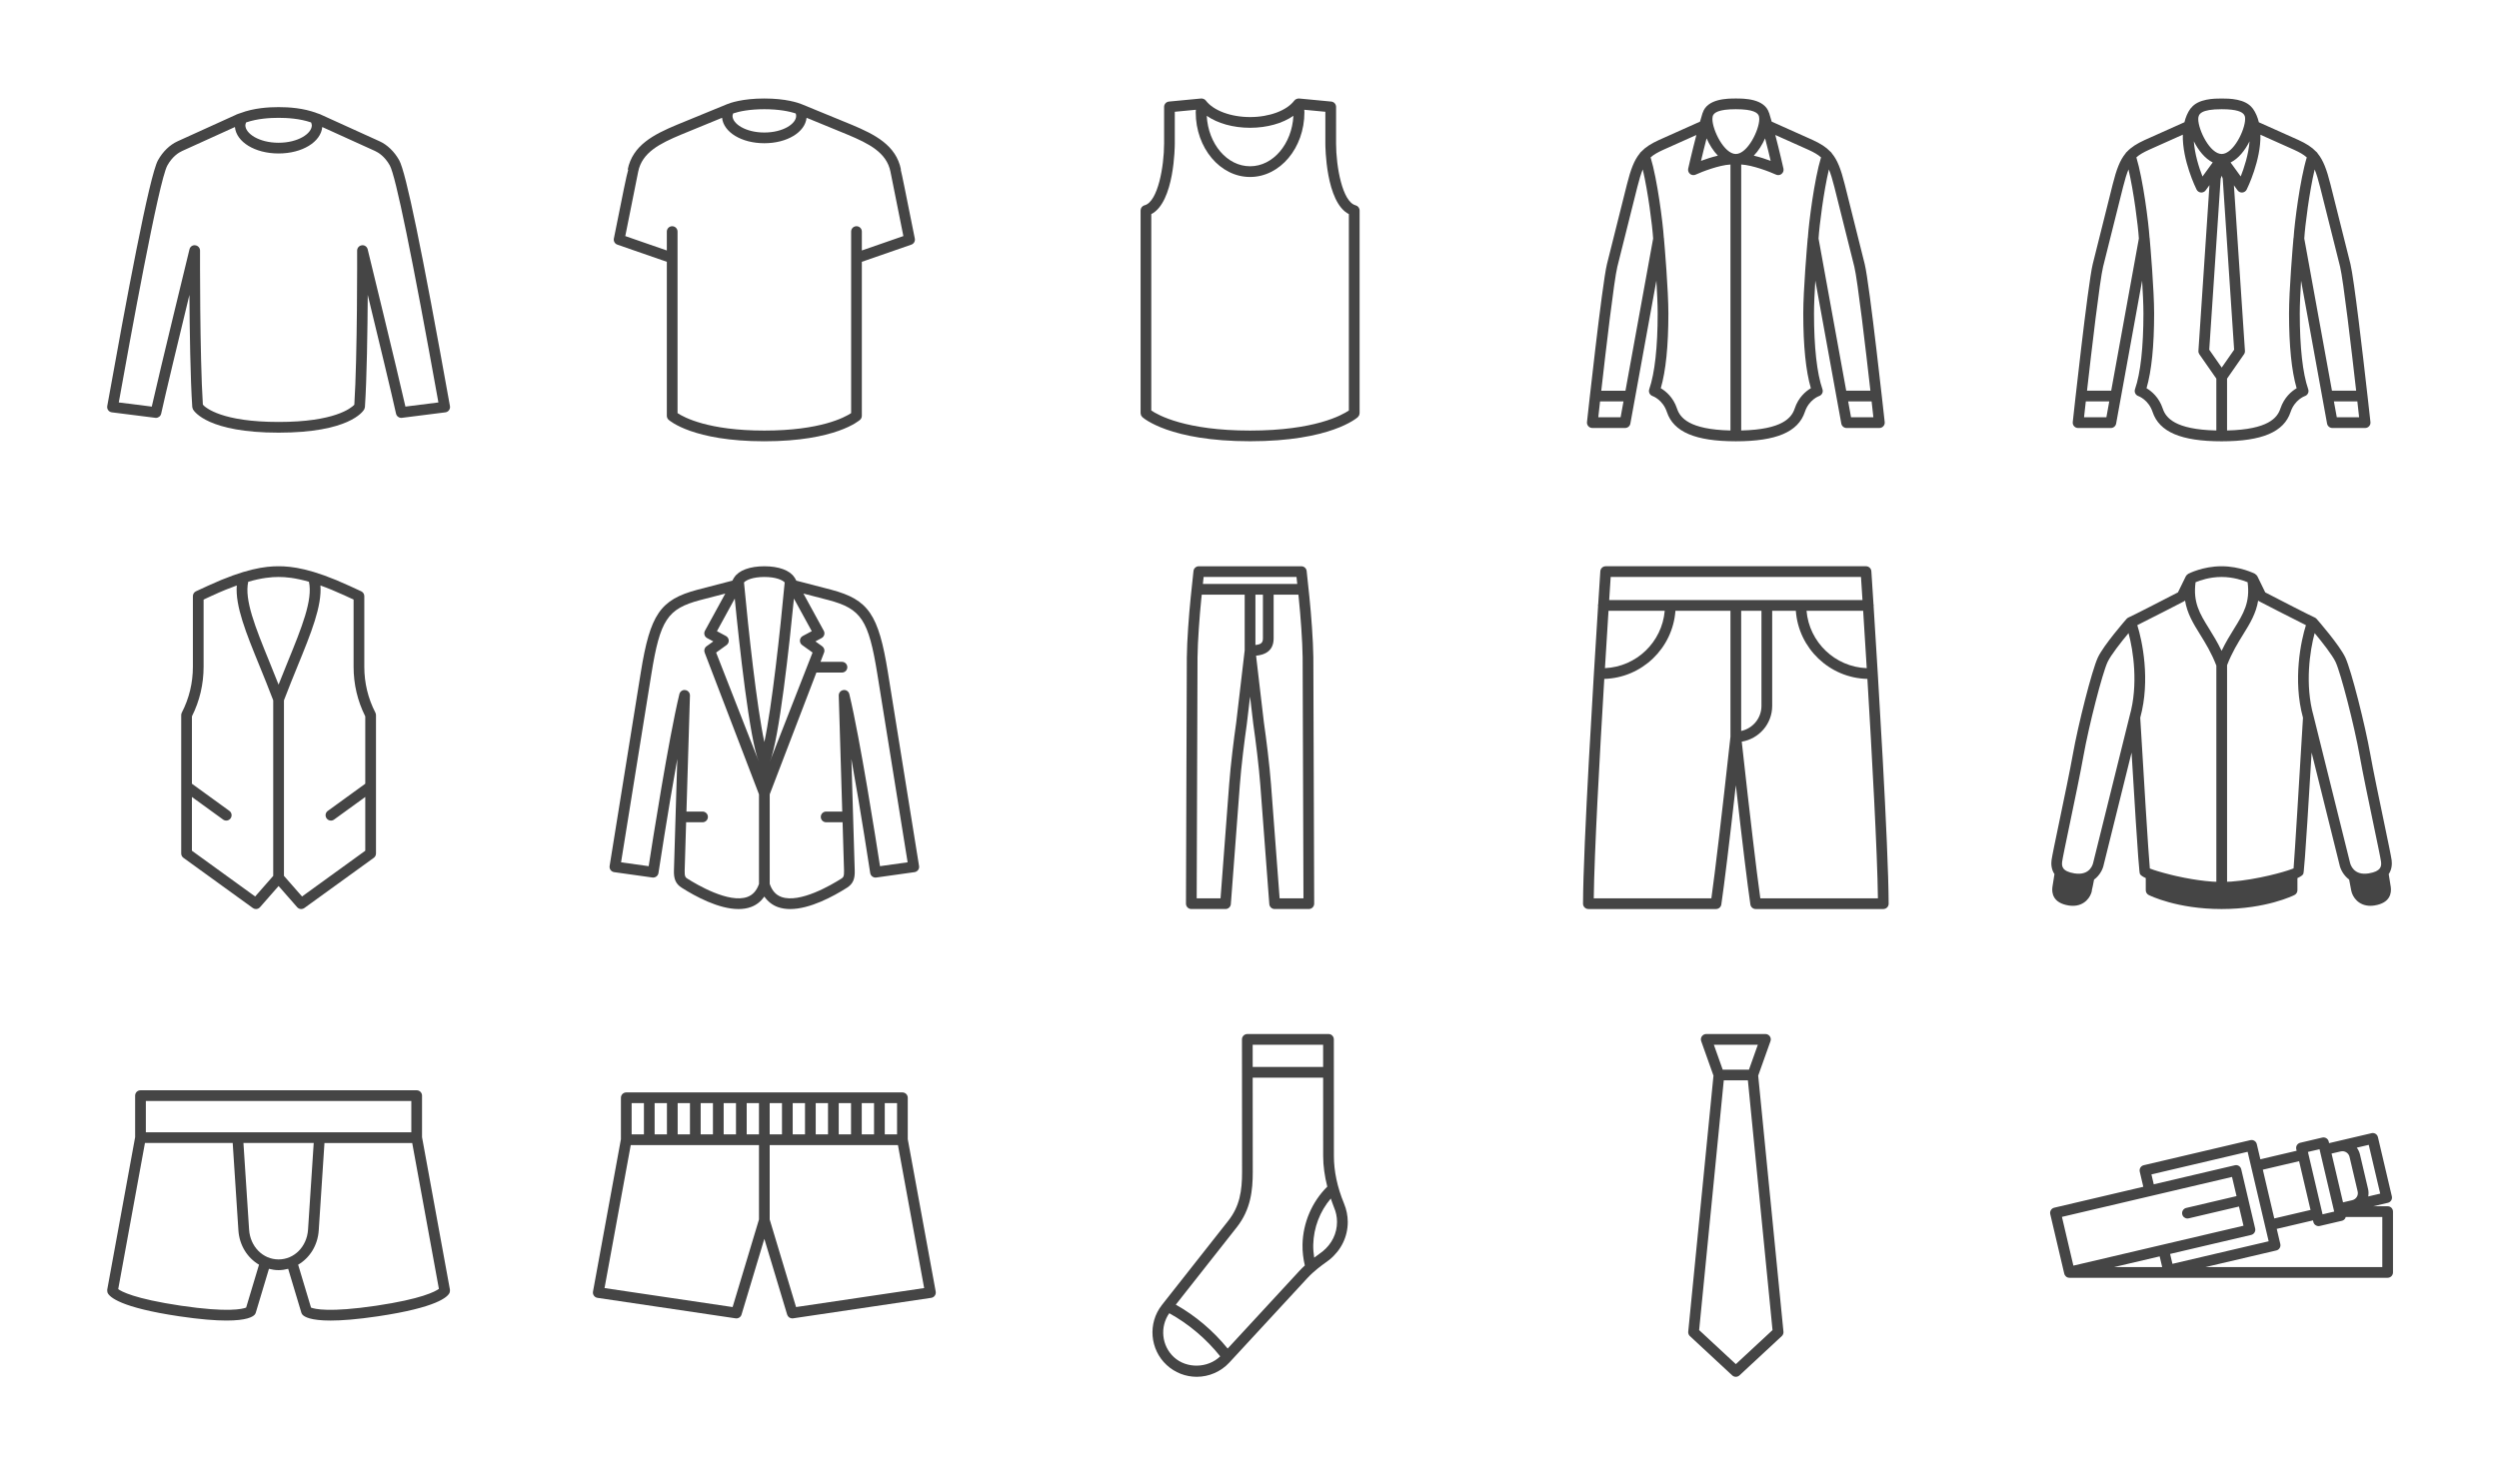 <?xml version="1.0" encoding="utf-8"?>
<!-- Generator: Adobe Illustrator 19.1.0, SVG Export Plug-In . SVG Version: 6.00 Build 0)  -->
<!DOCTYPE svg PUBLIC "-//W3C//DTD SVG 1.1//EN" "http://www.w3.org/Graphics/SVG/1.1/DTD/svg11.dtd">
<svg version="1.1" id="Layer_1" xmlns="http://www.w3.org/2000/svg" xmlns:xlink="http://www.w3.org/1999/xlink" x="0px" y="0px"
	 width="233.224px" height="138.528px" viewBox="0 0 233.224 138.528" enable-background="new 0 0 233.224 138.528"
	 xml:space="preserve">
<path fill="#454545" d="M37.256,14.96c-0.453-0.811-1.106-1.442-1.838-1.775l-5.465-2.482
	c-0.007-0.003-0.012-0.01-0.019-0.014c-0.117-0.053-0.24-0.082-0.36-0.127c-0.001-0.001-0.001-0.001-0.001-0.001
	C28.309,10.081,26.949,10,26,10c-0.949,0-2.31,0.081-3.572,0.561c-0.002,0.001-0.005,0.002-0.007,0.002
	c-0.118,0.045-0.239,0.073-0.355,0.126c-0.008,0.004-0.013,0.011-0.021,0.015l-5.461,2.48
	c-0.735,0.333-1.388,0.963-1.84,1.776c-0.808,1.453-2.955,13.027-4.736,22.948
	c-0.024,0.135,0.008,0.274,0.089,0.384c0.081,0.111,0.204,0.183,0.34,0.2l4.054,0.512
	c0.021,0.002,0.042,0.004,0.063,0.004c0.232,0,0.438-0.162,0.488-0.394c0.367-1.693,1.697-7.214,2.636-11.088
	c0.022,3.307,0.086,7.816,0.266,10.475c0.001,0.005,0.003,0.009,0.004,0.014c0.004,0.035,0.018,0.068,0.028,0.102
	c0.009,0.029,0.015,0.06,0.029,0.086c0.002,0.005,0.002,0.01,0.005,0.015c0.129,0.222,1.445,2.171,7.989,2.171
	c6.54,0,7.861-1.948,7.99-2.17c0.003-0.004,0.003-0.009,0.005-0.014c0.016-0.029,0.022-0.061,0.032-0.094
	c0.009-0.03,0.022-0.06,0.025-0.091c0.001-0.007,0.005-0.012,0.005-0.019c0.179-2.659,0.243-7.167,0.264-10.474
	c0.939,3.874,2.271,9.394,2.639,11.088c0.051,0.232,0.256,0.394,0.488,0.394c0.021,0,0.042-0.002,0.063-0.004
	l4.052-0.512c0.136-0.017,0.259-0.089,0.34-0.2c0.081-0.11,0.114-0.249,0.089-0.384
	C39.349,23.18,37.888,16.103,37.256,14.96z M29.031,11.429c0.03,0.087,0.071,0.175,0.071,0.263
	c0,0.773-1.274,1.634-3.103,1.634c-1.827,0-3.101-0.861-3.101-1.634c0-0.088,0.041-0.175,0.07-0.263
	C24.029,11.066,25.18,11,26,11C26.82,11,27.97,11.066,29.031,11.429z M37.837,37.956
	c-0.766-3.391-3.493-14.562-3.522-14.68c-0.06-0.246-0.294-0.418-0.546-0.378
	c-0.251,0.031-0.44,0.245-0.439,0.498c0.001,0.099,0.033,9.805-0.262,14.384
	C32.757,38.108,31.206,39.39,26,39.39c-5.25,0-6.779-1.3-7.067-1.606c-0.295-4.578-0.265-14.289-0.265-14.387
	c0.001-0.254-0.188-0.468-0.44-0.498c-0.255-0.04-0.487,0.131-0.546,0.378
	c-0.029,0.118-2.754,11.289-3.518,14.68l-3.079-0.389c1.021-5.688,3.728-20.673,4.533-22.12
	c0.47-0.846,1.065-1.21,1.379-1.352l4.927-2.238c0.132,1.395,1.865,2.468,4.075,2.468
	c2.211,0,3.945-1.073,4.077-2.468l4.928,2.238c0.312,0.142,0.907,0.507,1.378,1.351
	c0.546,0.986,2.071,8.428,4.533,22.121L37.837,37.956z"/>
<path fill="#454545" d="M220.957,36.983c0-0.004,0.002-0.007,0.002-0.01c0-0.012-0.006-0.022-0.008-0.034
	c-0.432-3.83-1.252-10.896-1.588-12.282l-1.869-7.454c-0.351-1.398-0.676-2.245-1.185-2.869
	c-0.035-0.072-0.09-0.132-0.156-0.181c-0.406-0.428-0.924-0.753-1.654-1.089
	c-0.076-0.033-2.504-1.12-3.686-1.65c-0.112-0.456-0.286-0.891-0.56-1.276
	c-0.01-0.015-0.025-0.021-0.036-0.034c-0.658-0.896-2.193-0.908-2.87-0.908
	c-0.672,0-2.193,0.01-2.859,0.886c-0.019,0.02-0.044,0.033-0.06,0.057c-0.274,0.384-0.447,0.817-0.56,1.272
	l-2.05,0.918c-0.856,0.383-1.599,0.716-1.658,0.742c-0.728,0.335-1.244,0.659-1.648,1.087
	c-0.062,0.048-0.115,0.104-0.149,0.174c-0.512,0.623-0.837,1.47-1.189,2.873l-1.867,7.458
	c-0.457,1.875-1.805,14.214-1.862,14.738c-0.016,0.141,0.03,0.282,0.125,0.388c0.095,0.105,0.231,0.166,0.372,0.166
	h3.059c0.241,0,0.448-0.173,0.492-0.41l2.426-13.349c0.068,1.11,0.122,2.241,0.122,3.069
	c0,3.14-0.272,5.585-0.788,7.071c-0.09,0.261,0.051,0.546,0.31,0.637c0.039,0.014,0.954,0.348,1.334,1.489
	c0.623,1.865,2.668,2.734,6.439,2.734c0.004,0,0.007,0,0.01,0c0.001,0,0.001,0,0.002,0
	c0.001,0,0.001,0,0.002,0c3.764-0.003,5.806-0.871,6.423-2.733c0.383-1.143,1.297-1.477,1.332-1.488
	c0.127-0.042,0.233-0.134,0.291-0.254c0.059-0.12,0.068-0.259,0.023-0.385
	c-0.516-1.484-0.787-3.93-0.787-7.071c0-0.826,0.053-1.954,0.121-3.066l2.426,13.345
	c0.045,0.237,0.252,0.41,0.492,0.41h3.061c0.141,0,0.277-0.06,0.371-0.166
	c0.096-0.105,0.141-0.247,0.125-0.388C221.211,39.262,221.108,38.325,220.957,36.983z M218.393,24.897
	c0.305,1.253,1.057,7.676,1.5,11.576h-2.258l-2.584-14.207c0.074-1.213,0.478-4.384,0.969-6.448
	c0.17,0.415,0.33,0.931,0.504,1.628L218.393,24.897z M207.345,34.314l-1.162-1.668l1.064-15.965l0.098-0.28
	l0.097,0.279l1.063,15.966L207.345,34.314z M205.553,16.476c-0.351-0.876-0.724-2.109-0.811-3.287
	c0.418,0.835,1.032,1.614,1.764,1.974L205.553,16.476z M208.175,15.168c0.733-0.357,1.351-1.139,1.77-1.978
	c-0.095,1.233-0.513,2.498-0.826,3.281L208.175,15.168z M207.345,10.195c1.433,0,1.92,0.255,2.091,0.519
	c0,0.001,0,0.002,0.001,0.003c0.026,0.037,0.038,0.083,0.062,0.121c0.031,0.098,0.032,0.191,0.032,0.269
	c0,1.027-1.098,3.268-2.186,3.268c-1.091,0-2.189-2.24-2.189-3.268
	C205.156,10.633,205.421,10.195,207.345,10.195z M196.275,24.9l1.867-7.455
	c0.175-0.698,0.334-1.215,0.504-1.63c0.489,2.062,0.893,5.236,0.968,6.451l-2.582,14.207h-2.257
	C195.217,32.573,195.97,26.15,196.275,24.9z M194.497,38.953c0.039-0.352,0.097-0.869,0.165-1.48h2.189
	l-0.269,1.48H194.497z M201.844,38.144c-0.352-1.06-1.053-1.63-1.515-1.903c0.471-1.612,0.709-3.956,0.709-6.978
	c0-2.177-0.347-6.235-0.418-7.041c-0.001-0.014-0.008-0.024-0.011-0.038c-0.088-1.385-0.602-5.438-1.229-7.493
	c0.301-0.271,0.673-0.475,1.179-0.707c0.021-0.009,0.783-0.351,1.664-0.745l1.492-0.668
	c-0.053,2.397,1.212,4.978,1.285,5.125c0.078,0.156,0.232,0.261,0.406,0.274
	c0.014,0.001,0.027,0.002,0.041,0.002c0.159,0,0.311-0.076,0.405-0.207l0.351-0.483l-1.031,15.473
	c-0.008,0.113,0.024,0.226,0.089,0.319l1.583,2.272v4.84C202.965,40.099,202.125,38.989,201.844,38.144z
	 M212.821,38.145c-0.279,0.843-1.113,1.95-4.976,2.041v-4.841l1.58-2.272c0.065-0.093,0.097-0.205,0.089-0.318
	l-1.03-15.456l0.339,0.467c0.095,0.131,0.246,0.207,0.405,0.207c0.014,0,0.027-0.001,0.041-0.002
	c0.174-0.014,0.328-0.118,0.406-0.274c0.073-0.147,1.336-2.724,1.285-5.12
	c1.273,0.57,3.107,1.392,3.13,1.401c0.514,0.236,0.891,0.441,1.195,0.716
	c-0.631,2.066-1.146,6.137-1.23,7.506c-0.004,0.014-0.01,0.024-0.012,0.038
	c-0.068,0.792-0.414,4.851-0.414,7.026c0,3.023,0.238,5.367,0.709,6.978
	C213.875,36.514,213.176,37.084,212.821,38.145z M218.086,38.953l-0.27-1.48h2.189
	c0.068,0.61,0.125,1.127,0.164,1.48H218.086z"/>
<path fill="#454545" d="M174.857,56.575c0.003-0.02,0.012-0.036,0.012-0.057c0-0.039-0.014-0.073-0.022-0.109
	c-0.118-1.863-0.195-3.029-0.199-3.081c-0.018-0.263-0.235-0.467-0.499-0.467H149.853
	c-0.264,0-0.481,0.204-0.499,0.467c-0.003,0.052-0.08,1.21-0.198,3.06c-0.012,0.043-0.026,0.085-0.026,0.131
	c0,0.024,0.011,0.045,0.014,0.067c-0.434,6.794-1.385,22.3-1.405,27.773c-0.001,0.133,0.052,0.261,0.146,0.354
	c0.094,0.095,0.222,0.147,0.354,0.147h11.913c0.248,0,0.459-0.182,0.495-0.427
	c0.277-1.889,0.75-5.772,1.354-11.129c0.606,5.356,1.079,9.241,1.356,11.129
	c0.036,0.245,0.247,0.427,0.495,0.427l11.911,0.001c0.133,0,0.261-0.053,0.354-0.147
	c0.094-0.094,0.146-0.222,0.146-0.354C176.243,78.884,175.289,63.363,174.857,56.575z M174.217,62.375
	c-2.964-0.112-5.369-2.429-5.618-5.356h5.284C173.978,58.497,174.093,60.338,174.217,62.375z M173.68,53.861
	c0.029,0.442,0.078,1.19,0.14,2.157h-23.639c0.062-0.967,0.11-1.715,0.14-2.157H173.68z M164.392,65.898
	c0,1.147-0.812,2.108-1.893,2.339V57.019h1.893V65.898z M150.118,57.019h5.246
	c-0.248,2.915-2.634,5.224-5.579,5.354C149.908,60.337,150.023,58.497,150.118,57.019z M159.717,83.86h-10.976
	c0.052-4.277,0.553-13.346,0.982-20.483c3.524-0.103,6.387-2.871,6.64-6.358h5.136v11.751
	c-0.006,0.051-0.018,0.148-0.037,0.331C160.687,76.141,160.073,81.338,159.717,83.86z M164.286,83.86
	c-0.353-2.505-0.964-7.653-1.734-14.624c1.608-0.266,2.841-1.656,2.841-3.338v-8.88h2.207
	c0.254,3.5,3.136,6.276,6.679,6.36c0.429,7.138,0.93,16.205,0.982,20.482L164.286,83.86z"/>
<path fill="#454545" d="M85.376,22.269c-0.916-4.575-1.195-5.973-1.317-6.437l0.026-0.005
	c-0.457-2.273-2.434-3.274-4.595-4.18c-0.255-0.106-4.665-1.916-4.665-1.916l0,0
	c-0.305-0.126-1.457-0.536-3.493-0.536c-2.038,0-3.19,0.411-3.494,0.537c-0.001,0.001-0.002,0.002-0.003,0.002
	c-0.062,0.025-4.405,1.808-4.662,1.914c-2.159,0.905-4.135,1.906-4.592,4.179l0.051,0.01
	c-0.167,0.556-0.47,2.069-1.342,6.432c-0.049,0.245,0.091,0.489,0.326,0.57l4.617,1.602v14.376
	c0,0.141,0.06,0.275,0.163,0.37c0.09,0.082,2.279,2.008,8.935,2.008c6.657,0,8.848-1.926,8.938-2.008
	c0.103-0.095,0.163-0.229,0.163-0.37v-14.376l4.617-1.602C85.287,22.758,85.425,22.514,85.376,22.269z
	 M74.303,10.821c0,0.733-1.22,1.55-2.971,1.55c-1.75,0-2.969-0.817-2.969-1.55
	c0-0.076,0.039-0.156,0.064-0.234c0.585-0.2,1.583-0.392,2.904-0.392c1.34,0,2.35,0.197,2.931,0.4
	C74.288,10.672,74.303,10.747,74.303,10.821z M80.433,23.382v-1.765c0-0.276-0.224-0.5-0.5-0.5
	c-0.276,0-0.5,0.224-0.5,0.5v16.948c-0.597,0.397-2.871,1.629-8.101,1.629c-5.234,0-7.508-1.236-8.099-1.629V21.618
	c0-0.276-0.224-0.5-0.5-0.5c-0.276,0-0.5,0.224-0.5,0.5v1.765l-3.877-1.345c0.28-1.402,1.155-5.782,1.201-5.998
	c0.002-0.005,0.003-0.011,0.004-0.016c0.36-1.795,2.024-2.627,3.996-3.454c0.186-0.077,2.544-1.045,3.832-1.574
	c0.139,1.343,1.811,2.374,3.942,2.374c2.133,0,3.805-1.031,3.944-2.374c1.287,0.528,3.645,1.496,3.828,1.573
	c1.975,0.828,3.639,1.659,4,3.455c0.001,0.003,0.001,0.006,0.002,0.009c0.034,0.165,0.921,4.593,1.203,6.004
	L80.433,23.382z"/>
<path fill="#454545" d="M84.719,106.35v-3.87c0-0.276-0.224-0.5-0.5-0.5H58.448c-0.276,0-0.5,0.224-0.5,0.5v3.87
	l-2.606,14.222c-0.024,0.133,0.006,0.271,0.085,0.381c0.079,0.11,0.199,0.184,0.333,0.204l12.893,1.913
	c0.244,0.035,0.48-0.112,0.552-0.351l2.128-7.07l2.128,7.07c0.065,0.214,0.261,0.356,0.479,0.356
	c0.024,0,0.049-0.002,0.073-0.005l12.894-1.913c0.134-0.02,0.255-0.093,0.333-0.204
	c0.079-0.11,0.11-0.248,0.086-0.381L84.719,106.35z M83.719,105.898h-1.147v-2.917h1.147V105.898z
	 M80.424,105.898v-2.917h1.147v2.917H80.424z M78.276,105.898v-2.917h1.148v2.917H78.276z M76.128,105.898v-2.917
	h1.148v2.917H76.128z M73.98,105.898v-2.917h1.148v2.917H73.98z M71.832,105.898v-2.917H72.98v2.917H71.832z
	 M67.537,105.898v-2.917h1.15v2.917H67.537z M65.391,105.898v-2.917h1.145v2.917H65.391z M63.244,105.898v-2.917
	h1.147v2.917H63.244z M61.095,105.898v-2.917h1.148v2.917H61.095z M58.948,105.898v-2.917h1.147v2.917H58.948z
	 M69.687,102.98h1.145v2.917H69.687V102.98z M68.372,122.017l-11.953-1.773l2.446-13.346h11.968v6.943
	L68.372,122.017z M74.293,122.017l-2.461-8.176v-6.943h11.97l2.446,13.346L74.293,122.017z"/>
<path fill="#454545" d="M35.033,66.526c-0.686-1.33-1.034-2.773-1.034-4.289v-6.585c0-0.195-0.113-0.372-0.29-0.454
	l-1.102-0.508c-3.516-1.621-5.378-1.829-6.608-1.829c-1.23,0-3.091,0.208-6.609,1.829l-1.099,0.508
	c-0.177,0.082-0.29,0.259-0.29,0.454v6.585c0,1.512-0.348,2.955-1.034,4.29c-0.037,0.07-0.056,0.149-0.056,0.229
	v12.919c0,0.16,0.077,0.311,0.207,0.405l6.478,4.686c0.088,0.064,0.19,0.095,0.293,0.095
	c0.14,0,0.277-0.059,0.376-0.171l1.734-1.978l1.736,1.98c0.099,0.111,0.236,0.17,0.376,0.17
	c0.103,0,0.205-0.031,0.293-0.095l6.478-4.686c0.13-0.094,0.207-0.245,0.207-0.405v-12.919
	C35.089,66.676,35.069,66.598,35.033,66.526z M26.855,61.779c-0.276,0.677-0.566,1.395-0.857,2.132
	c-0.292-0.74-0.582-1.461-0.859-2.141c-1.313-3.217-2.346-5.778-1.973-7.461c1.286-0.372,2.168-0.448,2.832-0.448
	c0.665,0,1.547,0.077,2.834,0.448C29.205,55.994,28.171,58.559,26.855,61.779z M23.812,83.689l-5.901-4.271v-5.019
	l2.91,2.109c0.224,0.163,0.536,0.112,0.697-0.111c0.164-0.224,0.113-0.536-0.109-0.697l-3.498-2.536v-6.289
	c0.724-1.446,1.09-3.006,1.09-4.638v-6.266l0.808-0.373c0.868-0.399,1.622-0.706,2.289-0.944
	c-0.15,1.928,0.866,4.433,2.116,7.494c0.412,1.009,0.852,2.089,1.285,3.231v16.387L23.812,83.689z M28.188,83.689
	l-1.688-1.925V65.379c0.433-1.139,0.871-2.215,1.282-3.222c1.252-3.065,2.271-5.573,2.121-7.503
	c0.666,0.238,1.42,0.545,2.286,0.944l0.81,0.374v6.265c0,1.636,0.366,3.195,1.09,4.639v6.288l-3.498,2.536
	c-0.223,0.161-0.273,0.474-0.109,0.697c0.161,0.224,0.474,0.275,0.697,0.111l2.91-2.109v5.019L28.188,83.689z"
	/>
<path fill="#454545" d="M174.03,24.658l-1.867-7.455c-0.353-1.407-0.679-2.256-1.196-2.881
	c-0.032-0.066-0.083-0.119-0.143-0.165c-0.407-0.43-0.927-0.756-1.661-1.094
	c-0.101-0.044-2.703-1.21-3.817-1.709c-0.078-0.276-0.157-0.545-0.235-0.798
	c-0.003-0.01-0.01-0.016-0.014-0.024c-0.424-1.33-2.323-1.337-3.096-1.337c-0.771,0-2.67,0.007-3.094,1.337
	c-0.004,0.009-0.011,0.015-0.014,0.024c-0.078,0.253-0.157,0.521-0.235,0.798
	c-1.118,0.501-3.743,1.676-3.831,1.715c-0.728,0.334-1.243,0.658-1.649,1.085
	c-0.063,0.049-0.117,0.107-0.152,0.178c-0.51,0.623-0.834,1.47-1.186,2.87l-1.869,7.459
	c-0.457,1.875-1.805,14.214-1.862,14.738c-0.016,0.141,0.03,0.282,0.125,0.388
	c0.095,0.105,0.229,0.166,0.372,0.166h3.06c0.241,0,0.448-0.173,0.491-0.41l2.428-13.345
	c0.068,1.109,0.121,2.238,0.121,3.066c0,3.14-0.273,5.585-0.787,7.071c-0.091,0.261,0.051,0.546,0.31,0.637
	c0.039,0.014,0.954,0.348,1.336,1.488c0.62,1.866,2.665,2.735,6.436,2.735c3.769,0,5.816-0.869,6.439-2.734
	c0.38-1.142,1.295-1.476,1.329-1.487c0.127-0.042,0.232-0.134,0.291-0.254
	c0.059-0.12,0.068-0.259,0.023-0.385c-0.515-1.484-0.787-3.93-0.787-7.071c0-0.827,0.053-1.957,0.122-3.069
	l2.426,13.349c0.044,0.237,0.251,0.41,0.492,0.41h3.06c0.143,0,0.277-0.06,0.372-0.166
	c0.095-0.105,0.141-0.247,0.125-0.388C175.834,38.874,174.487,26.536,174.03,24.658z M173.059,24.897
	c0.305,1.253,1.059,7.676,1.5,11.576h-2.257l-2.582-14.205c0.074-1.213,0.477-4.391,0.967-6.455
	c0.171,0.416,0.33,0.933,0.505,1.632L173.059,24.897z M159.271,12.915c0.26,0.587,0.62,1.166,1.054,1.616
	c-0.57,0.133-1.129,0.318-1.574,0.485C158.883,14.455,159.067,13.698,159.271,12.915z M165.251,15.016
	c-0.445-0.167-1.005-0.352-1.574-0.485c0.435-0.45,0.794-1.029,1.054-1.616
	C164.935,13.698,165.119,14.455,165.251,15.016z M162,10.195c1.633,0,2.047,0.33,2.152,0.631
	c0.002,0.009,0,0.017,0.002,0.025c0.004,0.015,0.009,0.03,0.014,0.044
	c0.016,0.077,0.021,0.15,0.021,0.213c0,1.026-1.099,3.266-2.189,3.266c-1.089,0-2.186-2.239-2.186-3.266
	c0-0.062,0.005-0.136,0.02-0.213c0.005-0.014,0.01-0.029,0.014-0.044c0.002-0.009,0-0.017,0.002-0.025
	C159.956,10.525,160.37,10.195,162,10.195z M150.942,24.901l1.869-7.456
	c0.174-0.697,0.333-1.213,0.503-1.628c0.49,2.067,0.895,5.24,0.969,6.451l-2.583,14.205h-2.258
	C149.883,32.573,150.637,26.15,150.942,24.901z M149.164,38.953c0.039-0.352,0.096-0.869,0.164-1.48h2.188
	l-0.269,1.48H149.164z M156.512,38.143c-0.353-1.06-1.054-1.629-1.516-1.902
	c0.471-1.612,0.709-3.956,0.709-6.978c0-2.176-0.346-6.234-0.416-7.041c-0.001-0.014-0.008-0.025-0.01-0.038
	c-0.088-1.382-0.603-5.43-1.232-7.491c0.303-0.273,0.677-0.477,1.185-0.71
	c0.032-0.014,1.816-0.814,3.086-1.382c-0.42,1.608-0.758,3.114-0.762,3.136
	c-0.042,0.185,0.025,0.378,0.172,0.498c0.092,0.073,0.203,0.111,0.315,0.111c0.07,0,0.142-0.015,0.208-0.045
	c0.59-0.27,2.174-0.888,3.248-0.945V40.186C157.629,40.097,156.793,38.989,156.512,38.143z M167.491,38.144
	c-0.282,0.844-1.121,1.953-4.99,2.042V15.356c1.07,0.059,2.658,0.676,3.248,0.945
	c0.066,0.03,0.138,0.045,0.208,0.045c0.112,0,0.224-0.038,0.315-0.111c0.146-0.12,0.214-0.312,0.172-0.497
	c-0.004-0.021-0.342-1.528-0.761-3.137c2.933,1.313,3.075,1.376,3.075,1.376l0,0
	c0.513,0.236,0.889,0.441,1.193,0.714c-0.629,2.064-1.144,6.134-1.229,7.506
	c-0.002,0.014-0.01,0.025-0.012,0.04c-0.068,0.791-0.416,4.85-0.416,7.026c0,3.023,0.238,5.366,0.709,6.978
	C168.541,36.514,167.842,37.084,167.491,38.144z M172.752,38.953l-0.268-1.48h2.188
	c0.068,0.61,0.125,1.127,0.164,1.48H172.752z"/>
<path fill="#454545" d="M122.571,61.365c-0.019-1.603-0.197-3.968-0.365-5.601l-0.259-2.455
	c-0.026-0.254-0.241-0.447-0.497-0.447h-9.568c-0.256,0-0.47,0.193-0.497,0.447l-0.259,2.457
	c-0.168,1.637-0.346,4.003-0.363,5.604c0,0.112-0.079,22.989-0.079,22.989c0,0.133,0.053,0.261,0.146,0.354
	c0.094,0.095,0.221,0.147,0.353,0.147h3.19c0.262,0,0.479-0.201,0.499-0.462l0.839-11.113
	c0.135-1.8,0.437-4.197,0.653-5.7c0.007-0.05,0.113-0.949,0.301-2.556
	c0.158,1.35,0.295,2.509,0.301,2.553c0.234,1.619,0.527,4.01,0.656,5.704l0.839,11.112
	c0.02,0.261,0.236,0.462,0.498,0.462h3.19c0.133,0,0.261-0.053,0.354-0.147
	c0.094-0.094,0.147-0.222,0.146-0.354C122.65,84.359,122.571,61.482,122.571,61.365z M120.999,53.861
	l0.069,0.652h-8.806l0.068-0.652H120.999z M117.865,59.595c0,0.397-0.167,0.565-0.7,0.617v-4.698h0.7V59.595z
	 M115.374,67.44c-0.219,1.522-0.523,3.946-0.66,5.771l-0.805,10.65h-2.225
	c0.012-3.358,0.077-22.44,0.077-22.484c0.018-1.565,0.192-3.896,0.357-5.508l0.038-0.355h4.007v5.191
	c-0.011,0.093-0.062,0.533-0.137,1.175C115.805,63.785,115.394,67.299,115.374,67.44z M119.423,83.861
	l-0.804-10.65c-0.14-1.834-0.444-4.255-0.663-5.769c-0.014-0.106-0.247-2.093-0.457-3.885
	c-0.144-1.234-0.227-1.938-0.274-2.346c0.709-0.069,1.64-0.363,1.64-1.616v-4.081h2.31l0.037,0.353
	c0.165,1.61,0.341,3.938,0.359,5.504c0,0.049,0.066,19.132,0.077,22.49H119.423z"/>
<path fill="#454545" d="M41.988,120.545c0.007-0.047,0.008-0.093,0.002-0.141c-0.001-0.004,0.002-0.008,0.001-0.013
	l-0.008-0.042c-0.005-0.023-0.005-0.049-0.013-0.071l-2.583-14.121v-3.877c0-0.276-0.224-0.5-0.5-0.5H25.999H13.111
	c-0.276,0-0.5,0.224-0.5,0.5v3.877l-2.604,14.234c-0.003,0.017,0.003,0.031,0.001,0.048
	c-0.003,0.033-0.002,0.066,0.002,0.101c0.004,0.034,0.011,0.066,0.022,0.099c0.005,0.015,0.004,0.03,0.01,0.046
	c0.171,0.386,1.166,1.374,6.691,2.195c1.961,0.291,3.382,0.396,4.412,0.396c1.872,0,2.45-0.347,2.628-0.553
	c0.049-0.058,0.083-0.126,0.104-0.197l1.224-4.079c0.288,0.073,0.584,0.124,0.895,0.124c0.001,0,0.002,0,0.003,0
	c0,0,0.001,0,0.001,0c0,0,0.001,0,0.001,0c0.31,0,0.606-0.051,0.894-0.124l1.229,4.094c0.001,0.001,0.002,0.002,0.002,0.003
	c0.02,0.064,0.052,0.125,0.098,0.18c0.178,0.206,0.756,0.553,2.628,0.553c1.03,0,2.451-0.104,4.413-0.396
	c5.525-0.821,6.52-1.81,6.691-2.195c0.007-0.016,0.006-0.032,0.011-0.048
	C41.977,120.606,41.984,120.577,41.988,120.545z M13.611,102.78H25.999h12.388v2.921H25.999H13.611V102.78z
	 M26.002,117.57c-0.001,0-0.002,0-0.002,0h-0.001h-0.001c-0.001,0-0.001,0-0.001,0c-1.464,0-2.646-1.197-2.75-2.785
	l-0.528-8.084h3.28h3.279l-0.529,8.084C28.645,116.373,27.464,117.57,26.002,117.57z M22.972,122.065
	c-0.335,0.135-1.694,0.477-6.091-0.175c-4.367-0.649-5.57-1.34-5.848-1.548l2.495-13.642h8.189l0.532,8.149
	c0.092,1.413,0.846,2.581,1.924,3.213L22.972,122.065z M35.118,121.891c-4.382,0.65-5.751,0.311-6.092,0.176
	l-1.202-4.004c1.078-0.631,1.831-1.799,1.923-3.212l0.534-8.149h8.189l2.491,13.616
	C40.612,120.573,39.329,121.265,35.118,121.891z"/>
<path fill="#454545" d="M164.087,100.415l1.147-3.219c0.055-0.153,0.031-0.323-0.063-0.456
	c-0.094-0.133-0.246-0.212-0.408-0.212h-5.524c-0.162,0-0.314,0.079-0.408,0.212
	c-0.094,0.133-0.117,0.303-0.062,0.456l1.145,3.219l-2.356,23.901c-0.015,0.155,0.043,0.309,0.158,0.415
	l3.945,3.663c0.096,0.089,0.218,0.134,0.34,0.134s0.244-0.045,0.34-0.134l3.945-3.663
	c0.115-0.106,0.173-0.26,0.158-0.415L164.087,100.415z M164.054,97.528l-0.828,2.326h-2.451l-0.827-2.326
	H164.054z M162,127.345l-3.424-3.178l2.299-23.314h2.25l2.299,23.314L162,127.345z"/>
<path fill="#454545" d="M222.833,112.608h-1.352l1.372-0.322c0.129-0.03,0.241-0.11,0.31-0.223
	c0.07-0.113,0.092-0.249,0.062-0.378l-1.299-5.526c-0.062-0.268-0.326-0.441-0.6-0.372l-3.959,0.929
	l-0.035-0.149c-0.03-0.129-0.11-0.241-0.224-0.311c-0.112-0.07-0.249-0.09-0.377-0.061l-2.055,0.484
	c-0.268,0.062-0.435,0.332-0.372,0.601l0.034,0.147l-3.385,0.795l-0.332-1.414
	c-0.03-0.129-0.11-0.241-0.223-0.31c-0.112-0.07-0.247-0.094-0.378-0.062l-9.95,2.34
	c-0.269,0.062-0.436,0.332-0.373,0.601l0.331,1.412l-8.311,1.953c-0.268,0.062-0.435,0.332-0.372,0.601
	l1.298,5.523c0.001,0.005,0.004,0.009,0.006,0.013c0.045,0.23,0.237,0.405,0.48,0.405h29.702
	c0.276,0,0.5-0.224,0.5-0.5v-5.675C223.333,112.832,223.11,112.608,222.833,112.608z M222.138,111.428l-1.118,0.263
	c0.042-0.227,0.041-0.461-0.014-0.691l-0.76-3.24c-0.056-0.233-0.159-0.442-0.295-0.623l1.117-0.262
	L222.138,111.428z M218.457,107.486c0.003,0,0.005,0.001,0.008,0c0.357-0.081,0.722,0.141,0.809,0.502l0.76,3.24
	c0.041,0.175,0.012,0.355-0.082,0.508c-0.095,0.153-0.243,0.26-0.419,0.302
	c-0.003,0.001-0.004,0.002-0.007,0.003l-0.859,0.202l-1.07-4.555L218.457,107.486z M216.474,107.282
	l1.333,5.673c0,0.001,0,0.002,0,0.003s0.001,0.002,0.001,0.003l0.034,0.144l-1.084,0.255l-0.032-0.136
	c0-0.005,0.001-0.009,0-0.014c-0.001-0.005-0.005-0.008-0.006-0.013l-1.292-5.506c0-0.003,0.001-0.005,0-0.008
	c-0.001-0.003-0.003-0.005-0.003-0.007l-0.033-0.141L216.474,107.282z M214.568,108.399l1.067,4.553l-3.383,0.793
	l-1.069-4.551L214.568,108.399z M200.787,109.634l8.978-2.11l1.962,8.353l-8.979,2.106l-0.218-0.925
	l7.565-1.775c0.129-0.03,0.241-0.11,0.311-0.223c0.07-0.113,0.092-0.249,0.062-0.378l-0.648-2.751
	c-0.001-0.005,0.001-0.009,0-0.014c-0.001-0.005-0.005-0.008-0.006-0.013l-0.646-2.75
	c-0.062-0.268-0.328-0.441-0.601-0.372l-7.563,1.777L200.787,109.634z M201.556,117.286l0.234,0.997h-4.48
	L201.556,117.286z M208.308,109.87l0.421,1.79l-4.694,1.103c-0.269,0.062-0.436,0.332-0.372,0.601
	c0.054,0.23,0.259,0.386,0.486,0.386c0.037,0,0.076-0.004,0.114-0.014l4.694-1.103l0.421,1.791l-15.875,3.727
	l-1.068-4.551L208.308,109.87z M222.333,118.283h-16.494l6.603-1.549c0.129-0.03,0.241-0.11,0.31-0.223
	c0.07-0.113,0.092-0.249,0.062-0.378l-0.332-1.414l3.382-0.793l0.035,0.149
	c0.054,0.23,0.259,0.386,0.486,0.386c0.037,0,0.076-0.004,0.114-0.014l2.059-0.482
	c0.129-0.029,0.241-0.11,0.31-0.223c0.025-0.041,0.037-0.088,0.05-0.134h3.415V118.283z"/>
<path fill="#454545" d="M125.435,112.359c-0.003-0.011-0.008-0.022-0.012-0.034c-0.62-1.509-0.934-2.991-0.934-4.407
	l-0.006-10.892c0-0.276-0.224-0.499-0.5-0.499l-7.575,0.002c-0.133,0-0.26,0.053-0.353,0.146
	c-0.094,0.094-0.146,0.221-0.146,0.354l0.003,3.072c0,0.001-0.001,0.002-0.001,0.003
	c0,0.001,0.001,0.001,0.001,0.002l0.007,9.304c0,1.752-0.218,3.196-1.282,4.544l-6.031,7.656
	c-0.023,0.028-0.051,0.052-0.068,0.086c0,0.001,0,0.002-0.001,0.003l-0.111,0.142
	c-1.318,1.686-1.115,4.142,0.461,5.592c0.766,0.706,1.761,1.095,2.802,1.095c1.152,0,2.264-0.487,3.046-1.335
	l7.279-7.881c0.632-0.68,1.329-1.181,1.745-1.48c0.141-0.101,0.249-0.18,0.314-0.233
	c1.103-0.901,1.71-2.154,1.71-3.531C125.779,113.478,125.663,112.903,125.435,112.359z M123.483,97.528l0.001,2.077
	h-6.574l-0.002-2.075L123.483,97.528z M109.562,126.697c-1.157-1.063-1.329-2.835-0.438-4.105
	c1.813,1.003,3.441,2.38,4.756,4.025C112.728,127.733,110.748,127.79,109.562,126.697z M114.574,125.891
	c-1.35-1.662-3.001-3.06-4.839-4.099l5.685-7.218c1.315-1.667,1.497-3.466,1.497-5.164l-0.007-8.806h6.574
	l0.004,7.314c0,0.932,0.139,1.889,0.383,2.858c-1.425,1.414-2.268,3.364-2.311,5.41
	c-0.014,0.663,0.07,1.315,0.216,1.95c-0.166,0.154-0.334,0.317-0.499,0.495L114.574,125.891z M123.435,116.826
	c-0.056,0.046-0.146,0.11-0.263,0.193c-0.145,0.104-0.327,0.239-0.522,0.388
	c-0.06-0.395-0.097-0.794-0.089-1.2c0.033-1.6,0.625-3.134,1.641-4.323
	c0.09,0.262,0.175,0.524,0.282,0.787c0.005,0.016,0.011,0.031,0.017,0.046
	c0.185,0.43,0.278,0.885,0.279,1.352C124.78,115.138,124.303,116.117,123.435,116.826z"/>
<path fill="#454545" d="M222.932,81.602c0.296-0.441,0.319-0.94,0.274-1.302c-0.048-0.363-0.352-1.813-0.734-3.649
	c-0.442-2.116-0.993-4.751-1.262-6.263c-0.475-2.679-1.758-7.788-2.325-9.005
	c-0.54-1.159-2.597-3.511-2.684-3.61c-0.002-0.003-0.006-0.003-0.008-0.006
	c-0.047-0.052-0.104-0.096-0.172-0.125c-0.001,0-0.001,0-0.002,0c-0.396-0.169-3.332-1.678-4.61-2.34
	l-0.737-1.511c-0.003-0.006-0.01-0.008-0.013-0.013c-0.045-0.08-0.107-0.144-0.186-0.189
	c-0.009-0.006-0.013-0.018-0.022-0.023c-0.056-0.029-1.388-0.705-3.124-0.705
	c-1.739,0-3.055,0.678-3.109,0.706c-0.008,0.004-0.011,0.015-0.019,0.019
	c-0.08,0.046-0.144,0.11-0.189,0.193c-0.003,0.005-0.009,0.006-0.011,0.011l-0.739,1.511
	c-1.278,0.661-4.215,2.171-4.61,2.34c-0.001,0-0.001,0-0.002,0c-0.068,0.029-0.125,0.073-0.172,0.125
	c-0.002,0.003-0.006,0.003-0.008,0.006c-0.087,0.1-2.143,2.451-2.683,3.609
	c-0.563,1.208-1.848,6.318-2.326,9.005c-0.27,1.518-0.822,4.162-1.266,6.287
	c-0.381,1.823-0.682,3.264-0.73,3.629c-0.046,0.36-0.024,0.857,0.273,1.299
	c-0.102,0.624-0.173,1.076-0.192,1.213c-0.069,0.537,0.035,1.475,1.511,1.714
	c0.139,0.021,0.271,0.032,0.396,0.032c1.101,0,1.667-0.81,1.783-1.419l-0.016-0.003
	c0.058-0.211,0.12-0.536,0.213-1.022c0.544-0.401,0.823-0.983,0.901-1.387l2.6-10.473
	c0.661,11.06,0.739,11.234,0.782,11.329c0.054,0.121,0.252,0.252,0.543,0.387v1.133
	c0,0.189,0.107,0.361,0.275,0.446c0.105,0.054,2.645,1.31,6.794,1.31h0.018
	c4.146,0,6.687-1.256,6.792-1.31c0.169-0.085,0.275-0.258,0.275-0.446v-1.132
	c0.291-0.134,0.488-0.265,0.542-0.385c0.044-0.098,0.122-0.271,0.783-11.335l2.597,10.449
	c0.08,0.417,0.361,1.005,0.905,1.409l0.196,1.03c0.117,0.607,0.683,1.418,1.784,1.418
	c0.125,0,0.257-0.011,0.395-0.033c1.478-0.237,1.581-1.176,1.51-1.717
	C223.106,82.68,223.035,82.227,222.932,81.602z M209.762,54.352c0.25,1.879-0.383,2.924-1.259,4.335
	c-0.375,0.604-0.784,1.27-1.168,2.07c-0.384-0.8-0.793-1.467-1.168-2.07
	c-0.878-1.41-1.512-2.457-1.26-4.335c0.404-0.169,1.316-0.491,2.419-0.491
	C208.428,53.861,209.351,54.184,209.762,54.352z M195.356,80.515c-0.025,0.129-0.274,1.248-1.743,1.02
	c-1.174-0.19-1.213-0.67-1.157-1.104c0.043-0.325,0.355-1.82,0.717-3.553
	c0.445-2.131,0.999-4.783,1.271-6.315c0.499-2.8,1.759-7.711,2.248-8.758
	c0.301-0.645,1.259-1.861,1.958-2.701c0.444,1.623,0.926,4.826,0.106,7.712c-0.001,0.003,0,0.006-0.001,0.01
	c0,0.002-0.002,0.004-0.003,0.007L195.356,80.515z M199.742,67c0.971-3.533,0.176-7.225-0.275-8.641
	c1.198-0.589,4.25-2.167,4.4-2.245c0.024-0.013,0.034-0.041,0.056-0.058c0.197,1.212,0.764,2.143,1.396,3.159
	c0.501,0.806,1.066,1.719,1.526,2.921v20.18c-0.101-0.004-0.196-0.004-0.299-0.011
	c-0.022-0.001-0.044-0.002-0.066-0.004c-0.837-0.058-1.737-0.19-2.591-0.356
	c-0.004,0-0.009-0.001-0.013-0.002c-0.239-0.047-0.472-0.098-0.701-0.148c-0.098-0.021-0.195-0.044-0.289-0.065
	c-0.095-0.022-0.183-0.045-0.275-0.067c-0.46-0.113-0.872-0.227-1.208-0.328c-0.142-0.043-0.281-0.086-0.402-0.127
	c-0.149-0.05-0.274-0.096-0.364-0.132C200.505,79.692,200.043,72.132,199.742,67z M214.052,81.067
	c-0.07,0.029-0.17,0.065-0.282,0.104c-0.001,0.001-0.003,0-0.004,0c-0.011,0.003-0.021,0.008-0.03,0.012
	c-0.075,0.026-0.157,0.053-0.247,0.082c-0.048,0.015-0.095,0.03-0.147,0.046
	c-0.088,0.027-0.18,0.055-0.278,0.084c-0.128,0.037-0.264,0.075-0.408,0.114
	c-0.073,0.02-0.151,0.039-0.229,0.06c-0.197,0.052-0.4,0.103-0.619,0.154
	c-0.012,0.003-0.023,0.005-0.034,0.008c-1.063,0.248-2.341,0.483-3.543,0.568
	c-0.011,0.001-0.021,0.001-0.032,0.002c-0.12,0.008-0.235,0.008-0.353,0.013V62.096
	c0.456-1.181,1.014-2.085,1.508-2.881c0.632-1.016,1.197-1.947,1.395-3.157
	c0.021,0.016,0.031,0.044,0.056,0.057c0.15,0.078,3.202,1.656,4.4,2.245
	c-0.45,1.415-1.245,5.107-0.274,8.641C214.621,72.228,214.147,79.975,214.052,81.067z M215.917,66.832
	c-0.001-0.003-0.003-0.005-0.003-0.007c-0.001-0.004,0-0.007-0.001-0.01
	c-0.819-2.887-0.338-6.089,0.106-7.712c0.699,0.84,1.657,2.057,1.958,2.701
	c0.492,1.056,1.752,5.966,2.247,8.758c0.272,1.526,0.823,4.169,1.267,6.293c0.35,1.671,0.679,3.249,0.722,3.572
	c0.056,0.436,0.017,0.917-1.157,1.107c-1.397,0.221-1.697-0.812-1.746-1.045L215.917,66.832z"/>
<path fill="#454545" d="M126.887,19.648c0-0.227-0.152-0.426-0.373-0.483c-1.242-0.328-1.822-3.637-1.822-5.771
	V9.979c0-0.258-0.195-0.473-0.451-0.498l-3.002-0.286c-0.013-0.001-0.022,0.006-0.035,0.006
	c-0.021-0.001-0.04-0.008-0.06-0.005c-0.036,0.004-0.066,0.021-0.1,0.031c-0.025,0.008-0.052,0.012-0.075,0.024
	c-0.062,0.032-0.118,0.075-0.162,0.129c-0.004,0.005-0.01,0.006-0.014,0.011
	c-0.708,0.934-2.327,1.537-4.126,1.537c-1.798,0-3.418-0.604-4.127-1.537c-0.001-0.002-0.004-0.003-0.005-0.004
	c-0.046-0.059-0.105-0.103-0.172-0.137c-0.021-0.011-0.045-0.015-0.067-0.022
	c-0.032-0.011-0.061-0.027-0.097-0.032c-0.023-0.002-0.044,0.005-0.066,0.005c-0.014,0-0.025-0.007-0.039-0.006
	l-3,0.286c-0.256,0.024-0.452,0.24-0.452,0.498v3.414c0,2.134-0.579,5.443-1.821,5.771
	c-0.22,0.058-0.373,0.256-0.373,0.483v18.921c0,0.004,0.002,0.007,0.002,0.011c0.001,0.038,0.014,0.074,0.022,0.11
	c0.007,0.027,0.009,0.055,0.019,0.08c0.01,0.022,0.028,0.04,0.041,0.061c0.022,0.035,0.042,0.07,0.072,0.098
	c0.002,0.002,0.003,0.006,0.006,0.008c0.101,0.092,2.555,2.255,10.057,2.255c7.5,0,9.957-2.163,10.059-2.255
	c0.002-0.003,0.004-0.007,0.006-0.009c0.027-0.026,0.045-0.059,0.066-0.09c0.016-0.023,0.035-0.043,0.047-0.068
	c0.012-0.026,0.012-0.056,0.02-0.085c0.008-0.035,0.019-0.068,0.021-0.103c0-0.005,0.002-0.009,0.002-0.015V19.648z
	 M116.666,11.929c1.589,0,3.033-0.416,4.045-1.119c-0.14,2.623-1.891,4.711-4.045,4.711
	c-2.154,0-3.905-2.088-4.045-4.711C113.633,11.513,115.078,11.929,116.666,11.929z M107.446,38.319V19.989
	c2.168-1.111,2.194-6.36,2.194-6.595v-2.96l1.968-0.187c-0.003,0.079-0.014,0.156-0.014,0.236
	c0,3.33,2.275,6.038,5.071,6.038c2.796,0,5.071-2.708,5.071-6.038c0-0.08-0.01-0.157-0.012-0.236l1.967,0.187
	v2.96c0,0.235,0.027,5.483,2.195,6.595v18.33c-0.627,0.429-3.191,1.875-9.221,1.875
	C110.636,40.194,108.074,38.748,107.446,38.319z"/>
<path fill="#454545" d="M82.866,62.77c-0.875-5.421-1.813-6.79-5.283-7.716l-3.265-0.849l-0.129-0.235
	c-0.014-0.025-0.036-0.048-0.051-0.073c-0.003-0.003-0.004-0.006-0.006-0.008
	c-0.416-0.644-1.446-1.027-2.798-1.027c-1.351,0-2.381,0.384-2.799,1.026c-0.003,0.004-0.005,0.008-0.008,0.012
	c-0.015,0.023-0.036,0.045-0.049,0.069l-0.129,0.236l-3.268,0.85c-3.467,0.925-4.404,2.295-5.278,7.716
	l-2.909,18.072c-0.021,0.132,0.012,0.268,0.091,0.376c0.08,0.108,0.2,0.18,0.333,0.198l3.571,0.501
	c0.271,0.033,0.522-0.149,0.563-0.42c0.013-0.081,0.86-5.653,1.758-10.649
	c-0.036,1.182-0.073,2.429-0.11,3.635c0,0.004-0.002,0.007-0.002,0.011c0,0.003,0.002,0.005,0.002,0.008
	c-0.104,3.463-0.198,6.574-0.203,6.738c-0.029,0.822,0.174,1.279,0.724,1.63
	c1.27,0.808,3.447,1.991,5.3,1.991c0.406,0,0.797-0.057,1.159-0.188c0.522-0.188,0.933-0.525,1.254-0.977
	c0.32,0.451,0.73,0.788,1.251,0.977c0.362,0.13,0.752,0.188,1.159,0.188c1.852,0,4.031-1.184,5.302-1.991
	c0.552-0.351,0.754-0.808,0.723-1.628c-0.005-0.165-0.099-3.275-0.203-6.738c0-0.004,0.002-0.007,0.002-0.01
	c0-0.005-0.002-0.008-0.002-0.013c-0.037-1.206-0.074-2.454-0.109-3.635c0.898,4.996,1.745,10.57,1.757,10.651
	c0.041,0.271,0.293,0.457,0.564,0.42l3.571-0.501c0.133-0.019,0.253-0.09,0.333-0.198
	c0.08-0.108,0.113-0.243,0.091-0.376L82.866,62.77z M74.094,55.879l1.665,3.043l-0.841,0.45
	c-0.152,0.081-0.251,0.235-0.263,0.407c-0.011,0.173,0.067,0.338,0.207,0.439l0.972,0.699l-4,10.219
	C72.718,69.117,73.69,60.011,74.094,55.879z M70.835,82.516c-0.218,0.629-0.574,1.03-1.092,1.218
	c-1.715,0.615-4.708-1.15-5.584-1.707c-0.164-0.104-0.282-0.18-0.261-0.753c0.001-0.054,0.06-1.991,0.136-4.513
	h1.533c0.276,0,0.5-0.224,0.5-0.5c0-0.276-0.224-0.5-0.5-0.5h-1.503c0.143-4.745,0.327-10.831,0.327-10.831
	c0.007-0.256-0.18-0.477-0.434-0.51c-0.254-0.045-0.493,0.13-0.553,0.378
	c-1.012,4.206-2.514,13.789-2.865,16.062l-2.577-0.361L60.79,62.929c0.816-5.061,1.496-6.094,4.545-6.906
	l2.354-0.611l-1.899,3.473c-0.064,0.117-0.079,0.255-0.041,0.383c0.038,0.128,0.126,0.235,0.243,0.298l0.578,0.311
	l-0.634,0.457c-0.184,0.132-0.255,0.372-0.174,0.584l5.072,13.235V82.516z M66.834,60.918l0.971-0.7
	c0.14-0.101,0.218-0.267,0.206-0.439c-0.012-0.172-0.111-0.326-0.263-0.407l-0.839-0.45l1.664-3.043
	c0.405,4.134,1.38,13.245,2.261,15.258L66.834,60.918z M69.434,54.372c0.209-0.225,0.818-0.511,1.9-0.511
	c1.083,0,1.69,0.285,1.898,0.51c-0.417,4.497-1.195,11.631-1.898,14.903
	C70.633,66.004,69.853,58.869,69.434,54.372z M82.128,80.859c-0.351-2.272-1.851-11.855-2.863-16.062
	c-0.059-0.248-0.296-0.423-0.553-0.378c-0.254,0.033-0.441,0.254-0.434,0.51c0,0,0.183,6.085,0.326,10.831h-1.503
	c-0.276,0-0.5,0.224-0.5,0.5c0,0.276,0.224,0.5,0.5,0.5h1.534c0.076,2.524,0.134,4.462,0.136,4.517
	c0.021,0.57-0.097,0.645-0.26,0.749c-0.876,0.557-3.865,2.331-5.586,1.706
	c-0.518-0.186-0.873-0.588-1.09-1.217v-8.364l4.356-11.367h2.386c0.276,0,0.5-0.224,0.5-0.5
	c0-0.276-0.224-0.5-0.5-0.5h-2.002l0.333-0.868c0.082-0.212,0.01-0.452-0.175-0.585l-0.635-0.456l0.579-0.311
	c0.117-0.062,0.205-0.17,0.243-0.298c0.038-0.128,0.024-0.266-0.041-0.383l-1.9-3.474l2.351,0.611
	c3.052,0.813,3.733,1.847,4.55,6.907l2.826,17.569L82.128,80.859z"/>
</svg>
